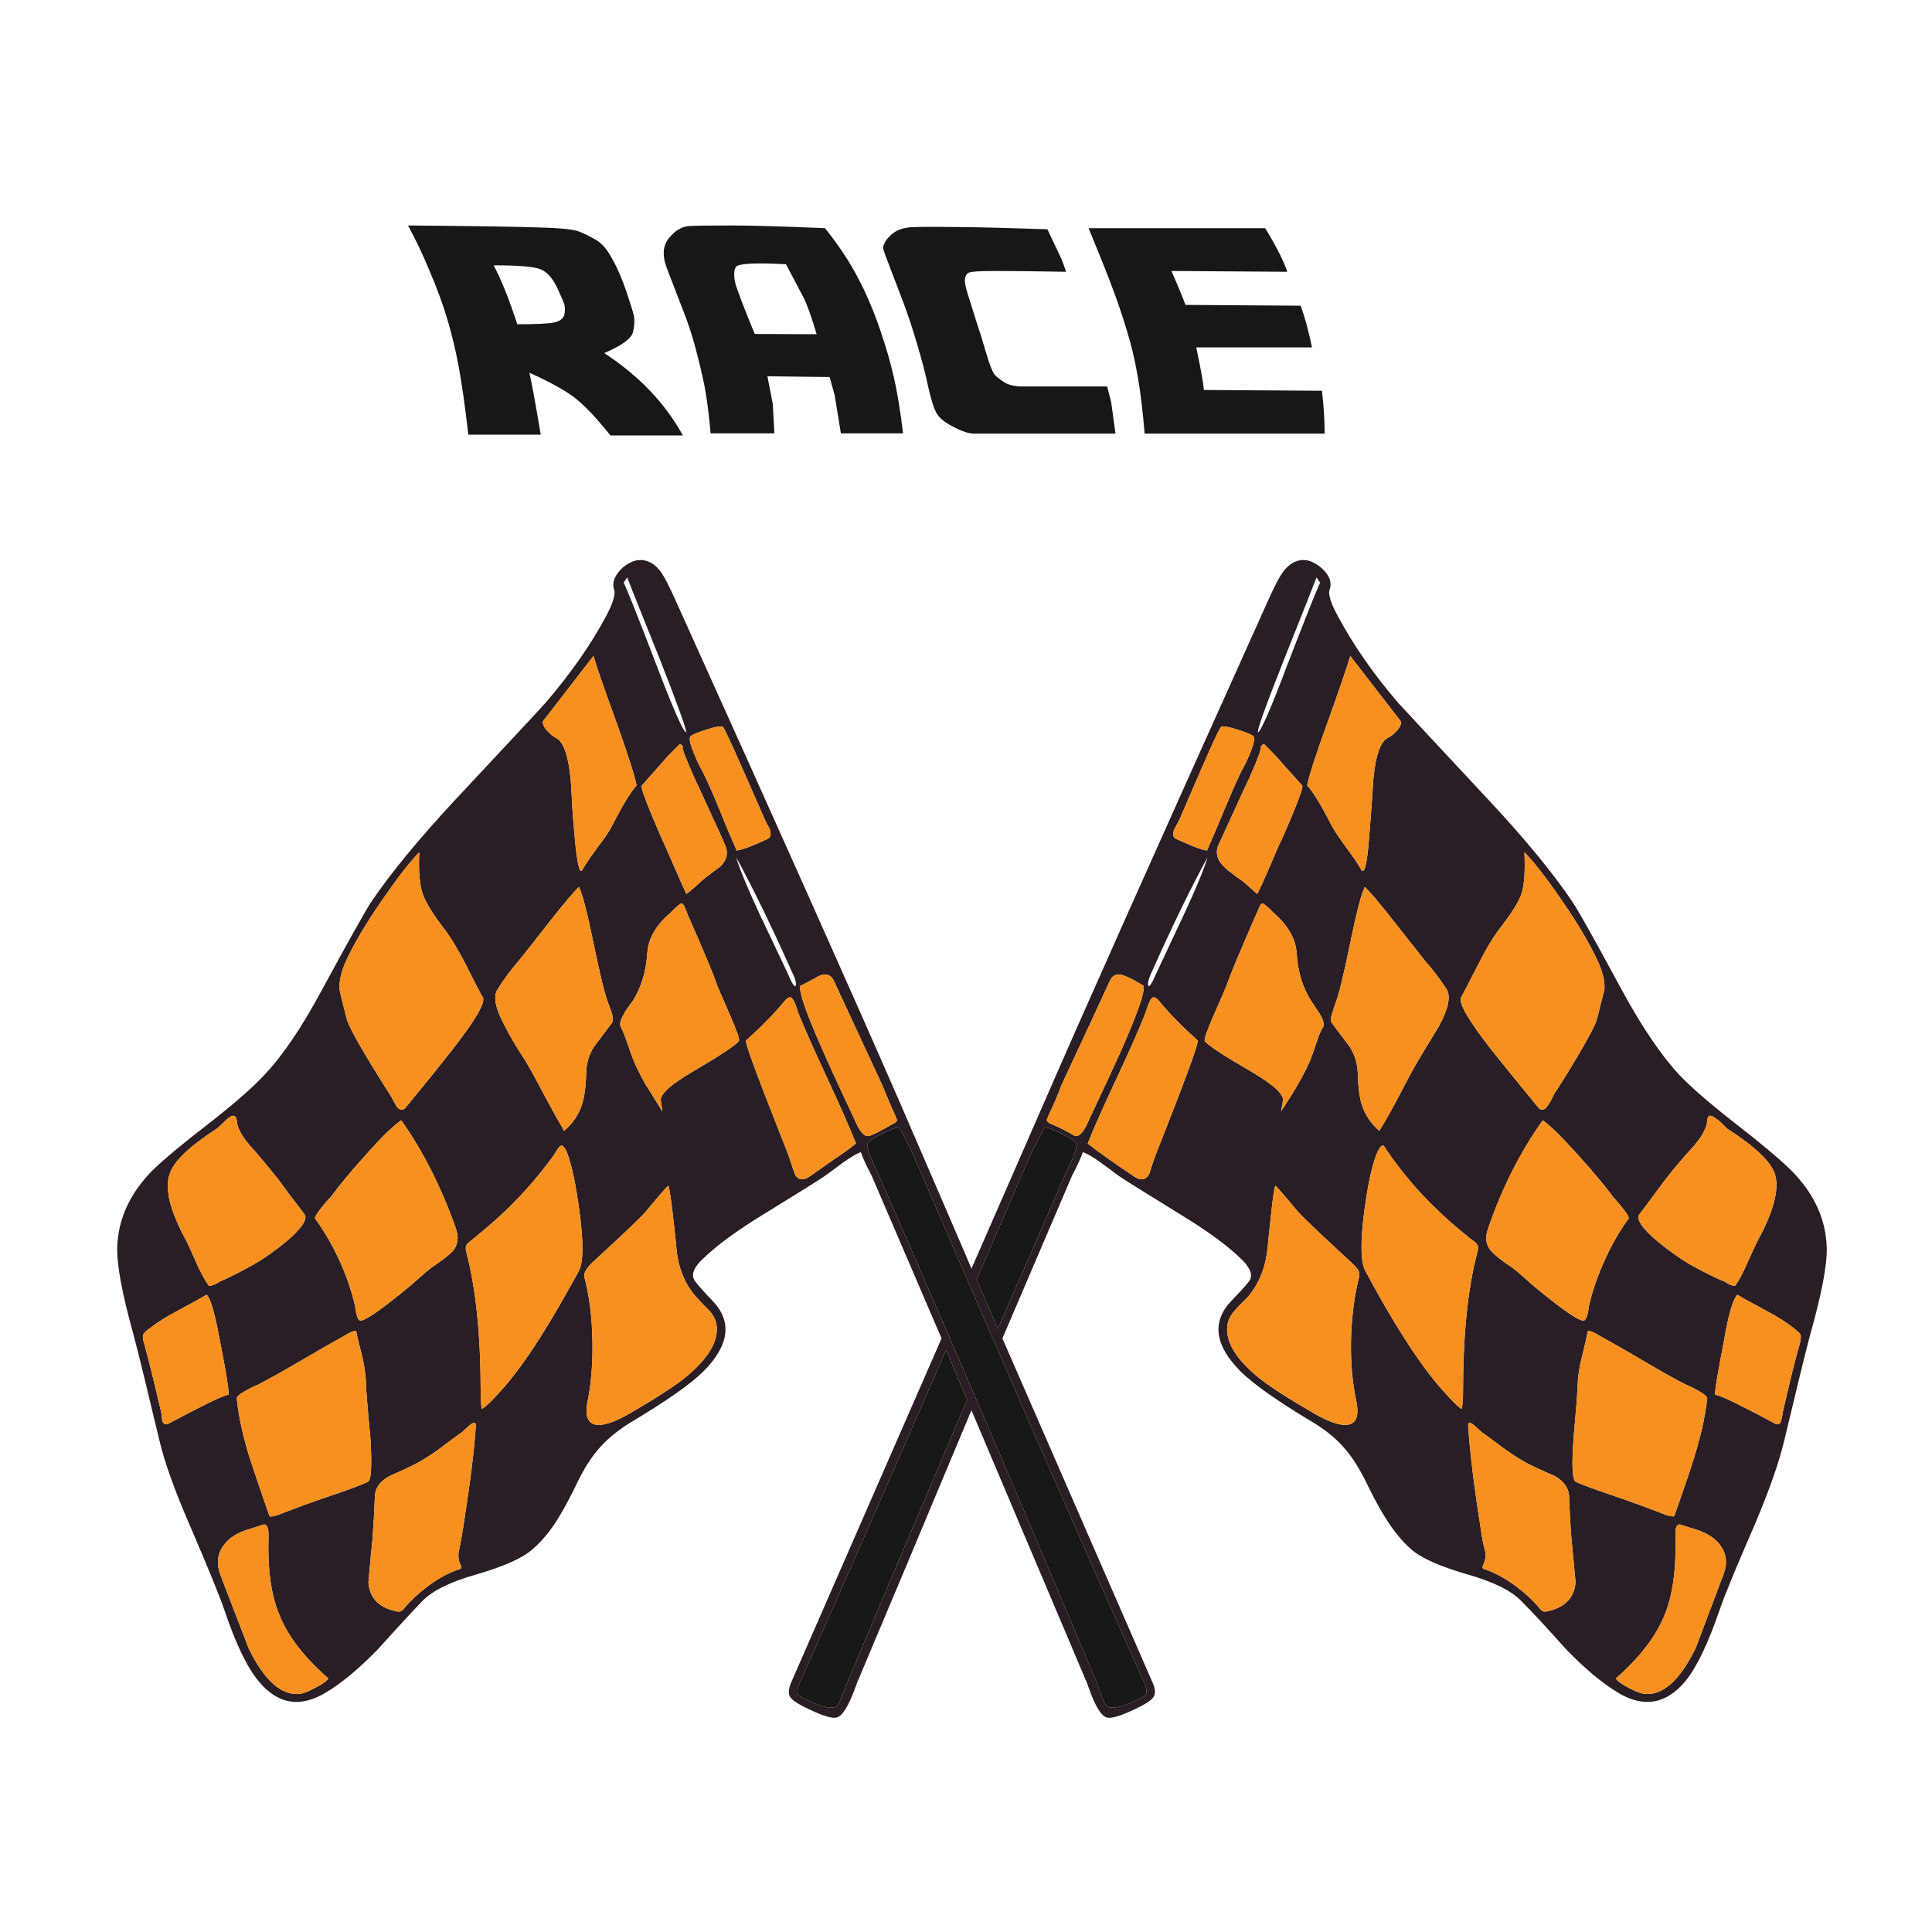 <?xml version="1.0" encoding="utf-8"?>
<!-- Generator: Adobe Illustrator 16.0.0, SVG Export Plug-In . SVG Version: 6.00 Build 0)  -->
<!DOCTYPE svg PUBLIC "-//W3C//DTD SVG 1.1//EN" "http://www.w3.org/Graphics/SVG/1.1/DTD/svg11.dtd">
<svg version="1.1" id="Layer_1" xmlns="http://www.w3.org/2000/svg" xmlns:xlink="http://www.w3.org/1999/xlink" x="0px" y="0px"
	 width="300px" height="300px" viewBox="0 0 300 300" enable-background="new 0 0 300 300" xml:space="preserve">
<g>
	<path fill-rule="evenodd" clip-rule="evenodd" fill="#171715" d="M103.943,36.893c0.977-1.17,2.035-1.77,3.178-1.797
		c0.725-0.056,2.926-0.083,6.604-0.083c2.982,0,7.775,0.139,14.381,0.418c1.142,1.421,2.146,2.801,3.01,4.138
		c0.947,1.394,1.95,3.177,3.01,5.351c1.031,2.173,1.937,4.445,2.717,6.814c0.836,2.48,1.491,4.779,1.965,6.897
		c0.502,2.146,0.976,5.03,1.422,8.654h-9.657l-0.961-5.894l-0.795-2.843l-9.656-0.125l0.836,4.306l0.251,4.557h-9.907
		c-0.251-2.926-0.571-5.407-0.962-7.441c-0.474-2.229-0.947-4.208-1.421-5.936c-0.474-1.839-1.143-3.846-2.006-6.02l-2.383-6.187
		C102.787,39.666,102.913,38.063,103.943,36.893z M114.144,43.832c0.251,1.031,1.269,3.707,3.052,8.026l9.615,0.042
		c-0.78-2.62-1.436-4.473-1.965-5.56l-2.801-5.309c-4.85-0.25-7.441-0.111-7.775,0.418
		C113.963,41.951,113.921,42.745,114.144,43.832z M92.574,37.269c0.947,0.558,1.797,1.575,2.549,3.052
		c0.753,1.31,1.464,2.954,2.133,4.933c0.612,1.811,1.003,3.065,1.17,3.762c0.14,0.697,0.098,1.533-0.125,2.508
		c-0.195,1.003-1.687,2.104-4.473,3.302c5.406,3.539,9.475,7.804,12.206,12.792H94.789c-2.006-2.508-3.762-4.39-5.268-5.644
		c-1.532-1.226-3.971-2.591-7.315-4.096c0.362,1.56,0.948,4.766,1.756,9.615H72.718c-0.502-4.403-0.99-7.873-1.464-10.409
		c-0.445-2.453-1.031-4.919-1.756-7.399c-0.752-2.508-1.672-5.016-2.759-7.524c-1.059-2.592-2.188-4.974-3.386-7.148
		c10.005,0.083,16.623,0.181,19.856,0.292c3.567,0.083,5.782,0.292,6.646,0.627C90.553,36.182,91.459,36.628,92.574,37.269z
		 M83.962,41.825c-0.976-0.418-3.414-0.627-7.315-0.627c1.171,2.174,2.396,5.226,3.679,9.155c2.954,0,4.877-0.098,5.77-0.293
		c0.863-0.195,1.379-0.599,1.546-1.212c0.112-0.557,0.112-1.073,0-1.547c-0.139-0.446-0.543-1.379-1.212-2.8
		C85.731,43.107,84.91,42.216,83.962,41.825z M169.031,35.43h27.423c1.783,2.926,2.927,5.183,3.428,6.772l-17.976-0.125
		c0.892,2.035,1.617,3.791,2.175,5.267l17.891,0.125c0.669,1.867,1.254,4.027,1.757,6.479h-17.976
		c0.752,3.54,1.142,5.741,1.17,6.605l18.352,0.125c0.278,2.397,0.418,4.612,0.418,6.647h-27.966v-0.167
		c-0.307-3.595-0.669-6.549-1.087-8.862c-0.446-2.508-0.976-4.752-1.589-6.73c-0.696-2.341-1.421-4.501-2.174-6.479
		C172.236,43.302,170.954,40.083,169.031,35.43z M165.562,42.202c-4.793-0.083-8.458-0.125-10.994-0.125
		c-2.509,0-3.901,0.098-4.181,0.292c-0.306,0.167-0.487,0.474-0.543,0.92c-0.084,0.39,0.056,1.17,0.418,2.341l1.338,4.264
		c0.529,1.561,0.989,3.038,1.38,4.432c0.333,1.142,0.612,2.006,0.836,2.591c0.223,0.558,0.418,0.962,0.585,1.212
		c0.223,0.279,0.683,0.655,1.379,1.128c0.697,0.502,1.728,0.753,3.094,0.753h13.042l0.627,2.425l0.67,4.891h-21.989
		c-0.808,0-1.895-0.362-3.26-1.087c-1.366-0.697-2.244-1.449-2.634-2.257c-0.418-0.864-0.822-2.188-1.212-3.971
		c-0.363-1.784-0.934-3.985-1.715-6.605c-0.724-2.453-1.435-4.598-2.132-6.438l-2.55-6.688c-0.195-0.474-0.376-0.989-0.543-1.547
		c-0.14-0.585,0.209-1.296,1.045-2.132c0.836-0.864,2.076-1.31,3.721-1.338c1.616-0.056,4.166-0.056,7.649,0
		c2.787,0.028,7.135,0.14,13.043,0.334l2.216,4.682L165.562,42.202z M134.795,177.435c0.362-0.391,1.143-0.878,2.341-1.464
		c1.254-0.641,2.09-0.934,2.508-0.877c1.004,1.867,1.673,3.163,2.007,3.887c14.687,34.028,26.629,61.326,35.825,81.893
		c0.585,1.227,0.71,2.021,0.376,2.383c-0.14,0.195-0.989,0.613-2.55,1.254c-1.839,0.725-2.996,0.85-3.47,0.376
		c-0.251-0.194-0.78-1.449-1.589-3.763c-11.343-26.977-22.712-53.438-34.111-79.383
		C134.878,179.231,134.433,177.797,134.795,177.435z M165.688,181.74l-10.744,24.58l-3.303-7.65l8.528-19.689
		c0.362-0.724,1.031-2.02,2.007-3.887c0.418-0.057,1.254,0.236,2.508,0.877c1.227,0.586,2.006,1.073,2.341,1.464
		C167.387,177.797,166.941,179.231,165.688,181.74z M150.178,217.356c-8.416,19.73-14.603,34.319-18.561,43.767
		c-0.892,2.342-1.421,3.596-1.588,3.763c-0.529,0.474-1.687,0.349-3.47-0.376c-1.561-0.641-2.411-1.059-2.55-1.254
		c-0.335-0.39-0.209-1.184,0.376-2.383c4.961-11.119,12.471-28.203,22.532-51.25L150.178,217.356z"/>
	<path fill-rule="evenodd" clip-rule="evenodd" fill="#291E25" d="M97.381,89.648l-0.543,0.836c0.474,0.892,2.174,5.155,5.1,12.792
		c2.592,6.8,4.125,10.283,4.599,10.451c0.111-0.362-1.255-4.167-4.097-11.413C99.401,94.762,97.716,90.54,97.381,89.648z
		 M94.162,95.584c0.92-1.728,1.338-3.01,1.254-3.846c-0.362-0.92-0.181-1.854,0.544-2.801c0.585-0.78,1.379-1.379,2.383-1.797
		c1.532-0.474,2.897,0,4.097,1.421c0.613,0.78,1.449,2.369,2.508,4.765c15.913,35.227,27.479,61.117,34.696,77.67
		c7.106,16.416,10.841,25.082,11.204,26.002l11.37-26.002c5.462-12.596,17.013-38.486,34.654-77.67
		c1.06-2.396,1.909-3.985,2.55-4.765c1.171-1.421,2.522-1.895,4.055-1.421c1.004,0.418,1.812,1.017,2.425,1.797
		c0.725,0.948,0.892,1.881,0.501,2.801c-0.11,0.781,0.321,2.063,1.297,3.846c2.396,4.515,5.518,9.015,9.363,13.502
		c0.446,0.501,5.128,5.532,14.047,15.091c5.685,6.075,10.061,11.399,13.125,15.968c1.06,1.617,3.623,6.201,7.692,13.753
		c3.093,5.658,6.033,9.992,8.82,13.001c1.867,1.952,4.779,4.474,8.736,7.567c4.125,3.205,7.037,5.657,8.737,7.357
		c3.512,3.566,5.323,7.552,5.435,11.955c0.056,2.73-0.809,7.246-2.592,13.545c-0.642,2.396-1.965,7.803-3.972,16.219
		c-0.808,3.455-2.355,7.873-4.641,13.252c-2.869,6.604-4.667,10.966-5.392,13.084c-1.784,5.238-3.554,8.945-5.31,11.119
		c-3.01,3.651-6.535,4.25-10.575,1.798c-2.425-1.478-5.06-3.679-7.901-6.604c-3.094-3.456-5.435-5.979-7.023-7.566
		c-1.588-1.645-4.417-3.037-8.485-4.181c-4.292-1.255-7.177-2.55-8.653-3.888c-1.365-1.198-2.662-2.772-3.888-4.724
		c-0.836-1.282-1.812-3.065-2.926-5.351c-1.171-2.425-2.384-4.334-3.638-5.728c-1.31-1.505-3.064-2.898-5.267-4.181
		c-5.128-3.093-8.682-5.602-10.66-7.523c-4.152-4.125-4.64-7.831-1.463-11.12c1.755-1.812,2.717-2.912,2.885-3.302
		c0.334-0.893-0.168-1.965-1.505-3.219c-2.146-2.063-5.212-4.307-9.197-6.73c-5.824-3.596-9.058-5.615-9.698-6.062
		c-1.143-0.864-2.049-1.533-2.718-2.007c-1.142-0.836-2.104-1.408-2.884-1.714c-0.307,0.892-0.878,2.132-1.714,3.721l-10.785,25.206
		l23.326,53.467c0.418,0.92,0.474,1.645,0.167,2.174c-0.251,0.418-0.878,0.893-1.881,1.421c-2.843,1.449-4.654,2.049-5.435,1.798
		c-0.863-0.25-1.798-1.812-2.801-4.682c-0.167-0.475-0.279-0.767-0.334-0.879l-17.85-42.137
		c-7.832,18.728-13.726,32.773-17.684,42.137l-0.334,0.879c-1.031,2.87-1.992,4.432-2.885,4.682
		c-0.752,0.251-2.55-0.349-5.393-1.798c-1.003-0.528-1.63-1.003-1.881-1.421c-0.279-0.529-0.223-1.254,0.167-2.174l23.368-53.467
		l-10.827-25.206c-0.836-1.589-1.407-2.829-1.714-3.721c-0.752,0.306-1.714,0.878-2.885,1.714c-1.254,0.947-2.16,1.617-2.717,2.007
		c-0.613,0.446-3.846,2.466-9.698,6.062c-3.958,2.424-7.009,4.668-9.155,6.73c-1.365,1.254-1.854,2.326-1.463,3.219
		c0.14,0.361,1.087,1.463,2.843,3.302c3.177,3.289,2.689,6.995-1.463,11.12c-1.979,1.922-5.546,4.431-10.702,7.523
		c-2.174,1.282-3.93,2.676-5.267,4.181c-1.31,1.449-2.522,3.358-3.638,5.728c-1.086,2.229-2.048,4.014-2.884,5.351
		c-1.198,1.923-2.508,3.497-3.93,4.724c-1.477,1.338-4.348,2.633-8.611,3.888c-4.097,1.144-6.939,2.536-8.528,4.181
		c-1.532,1.588-3.859,4.11-6.98,7.566c-2.843,2.926-5.49,5.127-7.943,6.604c-4.04,2.452-7.552,1.854-10.533-1.798
		c-1.784-2.174-3.554-5.881-5.31-11.119c-0.725-2.118-2.508-6.48-5.351-13.084c-2.341-5.379-3.916-9.797-4.724-13.252
		c-2.007-8.416-3.331-13.823-3.972-16.219c-1.756-6.299-2.605-10.814-2.55-13.545c0.111-4.403,1.909-8.389,5.393-11.955
		c1.728-1.7,4.668-4.152,8.82-7.357c3.93-3.066,6.813-5.588,8.653-7.567c2.843-3.009,5.783-7.343,8.82-13.001
		c4.097-7.552,6.661-12.136,7.692-13.753c3.093-4.569,7.468-9.893,13.126-15.968c8.945-9.559,13.628-14.589,14.046-15.091
		C88.714,104.46,91.85,99.959,94.162,95.584z M123.968,157.327c-0.335-1.115-0.613-1.825-0.836-2.132
		c-0.279-0.529-0.725-0.433-1.338,0.293c-1.478,1.811-3.47,3.846-5.978,6.103c-0.028,0.446,0.947,3.232,2.926,8.36
		c1.059,2.676,2.285,5.811,3.679,9.406c0.223,0.641,0.558,1.631,1.003,2.968c0.502,0.92,1.255,1.045,2.258,0.376
		c0.223-0.139,1.436-0.989,3.637-2.549c1.477-0.977,2.676-1.84,3.596-2.593c-0.92-2.341-2.397-5.699-4.432-10.075
		C126.393,162.998,124.888,159.613,123.968,157.327z M129.485,152.311c-0.446-0.975-1.226-1.227-2.341-0.752
		c-1.31,0.752-2.257,1.254-2.843,1.504c-0.334,0.726,0.767,3.958,3.303,9.699c1.31,2.982,2.996,6.646,5.058,10.994
		c0.781,1.922,1.533,2.801,2.258,2.633c0.529-0.111,1.798-0.752,3.804-1.922c0.419-0.168,0.6-0.377,0.544-0.627
		c0-0.057-0.14-0.391-0.418-1.004c-0.418-0.863-1.031-2.299-1.84-4.306C133.666,161.313,131.158,155.906,129.485,152.311z
		 M119.16,130.28c0.502-0.195,0.627-0.696,0.377-1.505c-0.475-0.864-0.768-1.449-0.879-1.755c-0.055-0.14-1.156-2.647-3.302-7.524
		c-1.84-4.18-2.871-6.382-3.094-6.605c-0.278-0.195-1.101-0.069-2.467,0.376c-1.198,0.362-2.021,0.682-2.466,0.961
		c-0.391,0.195-0.265,1.073,0.376,2.634c0.474,1.171,0.934,2.146,1.38,2.926c0.752,1.421,2.007,4.32,3.763,8.695l1.546,3.595
		c0.641-0.112,1.436-0.362,2.383-0.753C117.335,131.103,118.129,130.754,119.16,130.28z M182.324,128.775
		c-0.278,0.809-0.167,1.31,0.335,1.505c0.529,0.223,1.323,0.572,2.383,1.045c0.947,0.391,1.742,0.641,2.383,0.753l1.547-3.595
		c1.812-4.375,3.065-7.274,3.762-8.695c0.474-0.781,0.948-1.755,1.422-2.926c0.613-1.561,0.737-2.439,0.376-2.634
		c-0.475-0.279-1.297-0.599-2.467-0.961c-1.394-0.446-2.216-0.572-2.466-0.376c-0.251,0.223-1.282,2.425-3.094,6.605
		c-0.919,2.146-2.006,4.654-3.261,7.524C183.133,127.326,182.826,127.912,182.324,128.775z M40.988,236.711l-2.34,0.752
		c-1.813,0.53-3.122,1.366-3.93,2.509c-0.976,1.337-1.143,2.856-0.502,4.557c0.696,1.783,2.16,5.588,4.389,11.411
		c2.369,4.878,4.947,7.246,7.734,7.107c0.725-0.028,1.895-0.516,3.512-1.463c0.836-0.529,1.197-0.864,1.086-1.004
		c-3.762-3.288-6.298-6.604-7.607-9.949c-1.255-3.037-1.798-7.078-1.631-12.123C41.728,237.311,41.49,236.711,40.988,236.711z
		 M36.767,217.189c0.278,2.73,0.948,5.797,2.007,9.196c0.641,1.978,1.658,4.975,3.052,8.987c0.056,0.168,0.459,0.14,1.212-0.083
		c0.111-0.057,1.547-0.6,4.306-1.63c0.725-0.279,2.369-0.851,4.933-1.715c2.035-0.697,3.651-1.311,4.85-1.84
		c0.529-0.25,0.654-2.578,0.376-6.98c-0.446-4.682-0.669-7.427-0.669-8.235c-0.028-1.142-0.209-2.509-0.544-4.097
		c-0.474-1.756-0.794-3.093-0.961-4.014c-0.111-0.277-0.822-0.014-2.132,0.795c-1.087,0.586-3.274,1.84-6.563,3.762
		c-2.759,1.617-4.975,2.857-6.646,3.721c-0.474,0.168-1.073,0.46-1.798,0.878C37.185,216.465,36.711,216.883,36.767,217.189z
		 M34.802,211.587c-0.418-2.229-0.766-4.04-1.045-5.435c-0.502-2.396-0.961-3.971-1.38-4.723c-0.167-0.335-0.32-0.432-0.46-0.293
		c-0.641,0.391-2.076,1.185-4.306,2.383c-1.783,0.947-3.19,1.824-4.222,2.633c-0.641,0.475-1.017,0.809-1.129,1.004
		c-0.139,0.278-0.097,0.767,0.126,1.463c0.613,2.202,1.49,5.74,2.633,10.618c0.057,0.251,0.111,0.696,0.168,1.337
		c0.195,0.559,0.516,0.726,0.961,0.503c1.923-1.031,3.498-1.854,4.724-2.467c2.313-1.198,3.847-1.882,4.599-2.048
		C35.582,216.311,35.359,214.652,34.802,211.587z M33.715,175.219c-4.264,2.759-6.716,5.1-7.357,7.023
		c-0.836,2.313,0.028,5.797,2.592,10.45c0.335,0.696,0.864,1.867,1.589,3.512c0.696,1.532,1.31,2.661,1.839,3.386
		c0.056,0.111,0.321,0.084,0.795-0.084c0.474-0.195,0.752-0.348,0.836-0.459c1.421-0.586,3.246-1.506,5.477-2.76
		c1.56-0.891,3.218-2.063,4.974-3.512c2.453-2.09,3.387-3.512,2.801-4.264c-1.728-2.229-2.995-3.915-3.804-5.058
		c-1.533-1.951-2.87-3.567-4.014-4.85c-1.755-1.896-2.646-3.441-2.675-4.64c-0.111-0.836-0.571-0.934-1.38-0.293
		C35.22,173.811,34.663,174.327,33.715,175.219z M122.254,151.015c0.696,1.672,1.128,2.355,1.296,2.048
		c0.139-0.39-0.07-1.142-0.627-2.257c-3.205-7.162-6.075-13.056-8.611-17.683c0.557,1.868,1.783,4.835,3.679,8.904
		C119.021,144.201,120.442,147.197,122.254,151.015z M134.795,177.435c-0.362,0.362,0.083,1.797,1.337,4.306
		c11.399,25.945,22.769,52.406,34.111,79.383c0.809,2.313,1.338,3.568,1.589,3.763c0.474,0.474,1.631,0.349,3.47-0.376
		c1.561-0.641,2.41-1.059,2.55-1.254c0.334-0.362,0.209-1.156-0.376-2.383c-9.196-20.566-21.139-47.864-35.825-81.893
		c-0.334-0.724-1.003-2.02-2.007-3.887c-0.418-0.057-1.254,0.236-2.508,0.877C135.938,176.557,135.157,177.044,134.795,177.435z
		 M180.025,155.488c-0.586-0.726-1.031-0.822-1.338-0.293c-0.194,0.307-0.473,1.017-0.836,2.132
		c-0.892,2.286-2.383,5.671-4.473,10.157c-2.063,4.376-3.554,7.734-4.473,10.075c1.532,1.226,3.943,2.94,7.231,5.142
		c1.003,0.669,1.77,0.544,2.3-0.376c0.418-1.337,0.752-2.327,1.002-2.968c4.376-11.064,6.564-16.986,6.564-17.767
		C183.495,159.334,181.502,157.299,180.025,155.488z M178.896,150.806c-0.529,1.115-0.725,1.867-0.585,2.257
		c0.14,0.308,0.571-0.376,1.296-2.048c1.784-3.818,3.19-6.813,4.222-8.988c1.896-4.068,3.121-7.036,3.679-8.904
		C184.973,137.75,182.102,143.644,178.896,150.806z M174.717,151.559c-1.144-0.475-1.937-0.223-2.384,0.752
		c-1.644,3.596-4.151,9.002-7.524,16.22c-0.557,1.533-1.17,2.968-1.838,4.306c-0.112,0.279-0.252,0.613-0.419,1.004
		c-0.028,0.25,0.153,0.459,0.543,0.627c1.339,0.557,2.606,1.197,3.804,1.922c0.726,0.168,1.478-0.711,2.258-2.633
		c2.063-4.348,3.763-8.012,5.101-10.994c2.509-5.741,3.608-8.974,3.302-9.699C176.277,152.282,175.33,151.781,174.717,151.559z
		 M165.688,181.74c1.254-2.509,1.699-3.943,1.337-4.306c-0.335-0.391-1.114-0.878-2.341-1.464c-1.254-0.641-2.09-0.934-2.508-0.877
		c-0.976,1.867-1.645,3.163-2.007,3.887l-8.528,19.689l3.303,7.65L165.688,181.74z M64.231,227.473
		c-0.78,0.39-2.049,0.975-3.805,1.756c-1.449,0.808-2.188,1.853-2.215,3.135c-0.084,2.285-0.209,4.515-0.377,6.689
		c-0.167,1.56-0.376,3.775-0.627,6.646c0.168,2.257,1.408,3.706,3.721,4.348c0.613,0.167,0.962,0.237,1.045,0.209
		c0.279,0,0.558-0.195,0.836-0.585c1.031-1.198,2.229-2.313,3.596-3.345c1.672-1.254,3.33-2.146,4.975-2.675
		c0.307-0.084,0.334-0.334,0.083-0.752c-0.307-0.725-0.362-1.478-0.167-2.258c0.223-1.031,0.432-2.188,0.627-3.47
		c1.087-6.884,1.742-12.151,1.965-15.802c0-0.529-0.293-0.571-0.878-0.125c-0.056,0.027-0.474,0.403-1.254,1.129
		c-0.836,0.585-2.049,1.477-3.637,2.676C66.697,226.08,65.402,226.887,64.231,227.473z M103.777,184.123
		c-0.195,0.083-1.408,1.477-3.638,4.18c-1.114,1.199-3.804,3.749-8.067,7.65c-1.004,0.947-1.449,1.714-1.338,2.299
		c0.752,2.871,1.17,6.075,1.254,9.615c0.084,3.483-0.153,6.674-0.711,9.572c-0.585,2.73,0.111,3.999,2.091,3.805
		c1.254-0.14,3.01-0.893,5.267-2.258c3.707-2.174,6.354-3.916,7.943-5.225c3.315-2.76,4.891-5.324,4.724-7.692
		c-0.057-0.836-0.391-1.63-1.004-2.384c-0.892-0.891-1.574-1.602-2.048-2.131c-1.979-2.146-3.066-4.918-3.261-8.319
		C104.404,187.605,104,184.568,103.777,184.123z M87.014,177.936c-0.195,0.14-0.529,0.613-1.003,1.422
		c-2.258,3.121-4.737,5.979-7.44,8.569c-1.59,1.505-3.233,2.94-4.934,4.306c-0.696,0.557-1.059,0.864-1.087,0.92
		c-0.251,0.307-0.292,0.752-0.125,1.338c1.477,5.629,2.216,12.848,2.216,21.654c0,1.17,0.055,2.048,0.167,2.633
		c0.585-0.251,1.839-1.491,3.763-3.721c1.95-2.313,3.957-5.155,6.019-8.527c1.366-2.174,3.136-5.239,5.31-9.197
		c0.696-1.337,0.725-4.402,0.084-9.196c-0.586-4.376-1.255-7.483-2.007-9.322C87.613,178.033,87.293,177.74,87.014,177.936z
		 M56.623,179.524c-2.202,2.452-3.957,4.571-5.268,6.354c-0.474,0.473-0.961,1.031-1.463,1.672
		c-0.752,0.947-1.072,1.504-0.961,1.672c1.393,1.895,2.661,4.083,3.804,6.563c1.114,2.479,1.923,4.862,2.425,7.147
		c0.167,1.478,0.474,2.188,0.919,2.133c0.893-0.141,3.429-1.938,7.608-5.393c1.867-1.645,2.912-2.551,3.136-2.718
		c1.756-1.17,2.912-2.063,3.47-2.675c0.836-0.947,0.989-2.16,0.46-3.637c-2.258-6.354-5.072-11.914-8.444-16.68
		C61.082,174.773,59.187,176.626,56.623,179.524z M65.109,132.329c-1.449,1.477-3.316,3.874-5.602,7.189
		c-2.62,3.762-4.57,7.051-5.853,9.866c-0.725,1.672-1.031,3.106-0.92,4.305c0,0.141,0.362,1.631,1.087,4.475
		c0.362,1.393,2.578,5.28,6.646,11.662c0.223,0.362,0.6,1.031,1.129,2.006c0.529,0.67,1.045,0.655,1.547-0.041
		c2.759-3.344,5.086-6.229,6.98-8.654c3.679-4.682,5.296-7.439,4.85-8.275c-0.251-0.363-1.171-2.133-2.759-5.31
		c-1.143-2.201-2.188-3.929-3.136-5.183c-1.867-2.425-3.01-4.278-3.428-5.561C65.15,137.415,64.97,135.255,65.109,132.329z
		 M105.658,140.354c-0.362,0.223-0.878,0.684-1.547,1.38c-2.258,1.923-3.456,3.999-3.595,6.229c-0.195,2.926-0.962,5.435-2.3,7.525
		c-0.725,0.947-1.17,1.602-1.338,1.964c-0.557,0.921-0.71,1.603-0.46,2.049c0.335,0.612,0.879,2.048,1.631,4.306
		c0.446,1.254,1.156,2.745,2.132,4.473c0.418,0.669,1.31,2.104,2.676,4.307l-0.251-1.673c-0.14-1.003,1.561-2.536,5.1-4.599
		c4.125-2.424,6.466-3.971,7.023-4.641c0.167-0.223-0.293-1.574-1.38-4.055c-1.31-3.037-1.979-4.584-2.007-4.64
		c-0.557-1.7-2.048-5.281-4.473-10.744c-0.195-0.501-0.362-0.919-0.501-1.254C106.117,140.369,105.881,140.16,105.658,140.354z
		 M89.898,137.722c-0.781,0.724-2.299,2.522-4.557,5.393c-2.787,3.567-4.348,5.545-4.682,5.936
		c-1.282,1.477-2.411,2.996-3.387,4.558c-0.725,1.086-0.362,2.967,1.087,5.643c0.725,1.477,1.784,3.273,3.177,5.393
		c0.669,1.087,1.673,2.912,3.011,5.477c1.31,2.424,2.326,4.25,3.052,5.476c1.337-1.142,2.257-2.494,2.758-4.054
		c0.391-1.172,0.613-2.788,0.67-4.851c0-1.505,0.418-2.912,1.254-4.222c1.143-1.505,2.048-2.703,2.717-3.596
		c0.223-0.306,0.237-0.779,0.042-1.421c-0.028-0.139-0.209-0.655-0.544-1.546c-0.529-1.282-1.31-4.445-2.34-9.49
		C91.18,141.651,90.428,138.753,89.898,137.722z M84.297,112.013c-0.056,0.446,0.181,0.947,0.71,1.505
		c0.418,0.474,0.878,0.836,1.38,1.086c1.366,0.753,2.16,3.707,2.383,8.863c0.056,1.783,0.265,4.5,0.627,8.152
		c0.334,2.981,0.683,4.124,1.045,3.427c0.391-0.724,1.185-1.895,2.383-3.511c1.143-1.477,1.937-2.689,2.383-3.637
		c1.505-2.926,2.718-4.905,3.637-5.937c-0.223-1.282-1.212-4.403-2.968-9.363c-2.09-5.741-3.33-9.322-3.72-10.744L84.297,112.013z
		 M105.908,115.733c-0.166-0.167-0.32-0.195-0.459-0.084c-1.06,1.059-1.631,1.63-1.715,1.714c-0.25,0.307-1.615,1.853-4.096,4.641
		c-0.112,0.25,0.39,1.728,1.505,4.431c0.976,2.341,1.658,3.916,2.048,4.724c2.229,5.1,3.358,7.65,3.387,7.65
		c0.529-0.362,1.295-1.017,2.299-1.964c0.585-0.502,1.574-1.268,2.968-2.299c1.004-0.976,1.269-2.049,0.794-3.22
		c-0.25-0.641-1.435-3.246-3.553-7.816c-1.784-3.79-2.814-6.229-3.094-7.316C106.048,116.026,106.021,115.872,105.908,115.733z
		 M150.178,217.356l-3.26-7.733c-10.062,23.047-17.571,40.131-22.532,51.25c-0.585,1.199-0.711,1.993-0.376,2.383
		c0.139,0.195,0.989,0.613,2.55,1.254c1.783,0.725,2.94,0.85,3.47,0.376c0.167-0.167,0.696-1.421,1.588-3.763
		C135.575,251.676,141.762,237.087,150.178,217.356z M199.882,103.276c2.954-7.637,4.653-11.9,5.101-12.792l-0.544-0.836
		c-0.335,0.892-2.007,5.114-5.017,12.666c-2.87,7.246-4.235,11.05-4.097,11.413C195.799,113.559,197.318,110.076,199.882,103.276z
		 M279.475,208.619c0.168-0.696,0.195-1.185,0.083-1.463c-0.139-0.195-0.515-0.529-1.128-1.004
		c-1.031-0.809-2.425-1.686-4.181-2.633c-2.257-1.198-3.692-1.992-4.306-2.383c-0.139-0.139-0.292-0.042-0.46,0.293
		c-0.445,0.752-0.919,2.326-1.421,4.723c-0.056,0.391-0.391,2.203-1.003,5.435c-0.585,3.065-0.822,4.724-0.711,4.976
		c0.78,0.166,2.313,0.85,4.599,2.048c1.254,0.613,2.828,1.436,4.724,2.467c0.445,0.223,0.752,0.056,0.919-0.503
		c0.14-0.641,0.224-1.086,0.251-1.337C277.956,214.359,278.834,210.821,279.475,208.619z M250.966,260.58
		c-0.112,0.14,0.236,0.475,1.045,1.004c1.615,0.947,2.8,1.435,3.553,1.463c2.759,0.139,5.337-2.229,7.733-7.107
		c2.201-5.823,3.637-9.628,4.306-11.411c0.669-1.7,0.516-3.22-0.46-4.557c-0.836-1.143-2.146-1.979-3.93-2.509
		c-1.56-0.501-2.354-0.752-2.382-0.752c-0.503,0-0.726,0.6-0.669,1.797c0.139,5.045-0.404,9.086-1.631,12.123
		C257.221,253.976,254.7,257.292,250.966,260.58z M228.81,221.244c-0.558-0.446-0.836-0.404-0.836,0.125
		c0.251,3.985,0.892,9.252,1.923,15.802c0.223,1.616,0.446,2.772,0.669,3.47c0.195,0.78,0.126,1.533-0.209,2.258
		c-0.224,0.418-0.182,0.668,0.126,0.752c1.615,0.529,3.26,1.421,4.932,2.675c1.422,1.06,2.62,2.175,3.595,3.345
		c0.308,0.39,0.572,0.585,0.795,0.585c0.111,0.028,0.475-0.042,1.087-0.209c2.313-0.669,3.567-2.118,3.762-4.348
		c-0.278-2.87-0.487-5.086-0.627-6.646c-0.139-1.478-0.265-3.707-0.375-6.689c-0.057-1.282-0.781-2.327-2.175-3.135
		c-1.783-0.781-3.065-1.366-3.846-1.756c-1.171-0.586-2.48-1.393-3.93-2.424c-1.589-1.199-2.8-2.091-3.636-2.676
		C229.283,221.647,228.865,221.271,228.81,221.244z M246.533,206.779c-0.166,0.921-0.473,2.258-0.919,4.014
		c-0.391,1.588-0.6,2.955-0.627,4.097c0,0.809-0.209,3.554-0.627,8.235c-0.335,4.402-0.223,6.73,0.335,6.98
		c1.226,0.529,2.869,1.143,4.932,1.84c2.536,0.864,4.167,1.436,4.892,1.715c2.759,1.03,4.194,1.573,4.306,1.63
		c0.056,0,0.265,0.042,0.627,0.125c0.362,0.084,0.544,0.069,0.544-0.042c1.421-4.013,2.438-7.01,3.051-8.987
		c1.06-3.399,1.742-6.466,2.049-9.196c0.027-0.307-0.446-0.725-1.422-1.255c-0.724-0.418-1.323-0.71-1.797-0.878
		c-1.7-0.863-3.916-2.104-6.647-3.721c-3.288-1.922-5.476-3.176-6.563-3.762C247.355,206.766,246.646,206.502,246.533,206.779z
		 M250.505,185.879c-1.282-1.729-3.051-3.846-5.309-6.354c-2.592-2.898-4.473-4.751-5.644-5.56
		c-3.483,4.904-6.298,10.465-8.443,16.68c-0.558,1.477-0.404,2.689,0.459,3.637c0.529,0.612,1.673,1.505,3.428,2.675
		c0.335,0.251,1.38,1.157,3.136,2.718c4.208,3.483,6.758,5.28,7.649,5.393c0.446,0.055,0.752-0.655,0.92-2.133
		c0.502-2.285,1.311-4.668,2.425-7.147c1.114-2.48,2.368-4.669,3.763-6.563C253.056,188.972,252.261,187.857,250.505,185.879z
		 M213.928,178.813c-0.808,1.784-1.505,4.892-2.091,9.322c-0.613,4.794-0.557,7.859,0.168,9.196
		c4.235,7.915,7.998,13.823,11.286,17.725c1.923,2.229,3.149,3.47,3.68,3.721c0.139-0.585,0.209-1.463,0.209-2.633
		c0-8.891,0.738-16.109,2.215-21.654c0.195-0.586,0.167-1.031-0.083-1.338c-0.056-0.111-0.433-0.418-1.129-0.92
		c-2.007-1.616-3.651-3.052-4.933-4.306c-2.759-2.62-5.226-5.476-7.399-8.569c-0.641-0.92-0.962-1.395-0.962-1.422
		C214.639,177.74,214.317,178.033,213.928,178.813z M198.042,184.123c-0.166,0.334-0.39,1.797-0.669,4.389
		c-0.223,2.006-0.39,3.582-0.501,4.724c-0.251,3.401-1.338,6.173-3.261,8.319c-1.004,0.976-1.686,1.686-2.049,2.131
		c-0.613,0.754-0.947,1.548-1.002,2.384c-0.195,2.368,1.365,4.933,4.682,7.692c1.672,1.365,4.333,3.106,7.983,5.225
		c2.202,1.365,3.958,2.118,5.268,2.258c1.979,0.194,2.675-1.074,2.09-3.805c-0.613-2.871-0.878-6.062-0.794-9.572
		c0.111-3.54,0.529-6.744,1.255-9.615c0.11-0.418,0.014-0.836-0.294-1.254c-0.167-0.223-0.501-0.57-1.003-1.045
		c-4.347-4.014-7.036-6.563-8.067-7.65C199.395,185.572,198.182,184.178,198.042,184.123z M211.921,137.722
		c-0.529,1.031-1.281,3.93-2.257,8.694c-1.031,5.045-1.813,8.208-2.341,9.49c-0.084,0.25-0.251,0.766-0.503,1.546
		c-0.194,0.642-0.194,1.115,0,1.421c0.67,0.893,1.575,2.091,2.718,3.596c0.836,1.31,1.268,2.717,1.297,4.222
		c0.056,2.091,0.265,3.707,0.627,4.851c0.501,1.56,1.406,2.912,2.717,4.054c0.808-1.282,1.839-3.107,3.093-5.476
		c1.394-2.703,2.383-4.529,2.969-5.477c0.418-0.725,1.505-2.521,3.26-5.393c1.422-2.676,1.798-4.557,1.13-5.643
		c-1.06-1.617-2.216-3.136-3.471-4.558c-0.445-0.558-2.007-2.536-4.681-5.936C214.221,140.244,212.702,138.446,211.921,137.722z
		 M196.203,140.354c-0.223-0.195-0.46,0.014-0.711,0.627c-0.278,0.697-0.459,1.115-0.543,1.254
		c-2.396,5.463-3.888,9.043-4.473,10.744c0,0.056-0.669,1.603-2.007,4.64c-1.087,2.48-1.547,3.832-1.38,4.055
		c0.53,0.67,2.885,2.217,7.065,4.641c3.539,2.063,5.226,3.596,5.058,4.599l-0.292,1.673c1.31-2.008,2.201-3.443,2.675-4.307
		c1.003-1.728,1.729-3.219,2.174-4.473c0.334-1.004,0.586-1.742,0.752-2.216c0.279-0.864,0.586-1.56,0.92-2.09
		c0.224-0.446,0.056-1.128-0.502-2.049c-0.668-1.031-1.101-1.687-1.296-1.964c-1.364-2.09-2.132-4.599-2.299-7.525
		c-0.167-2.23-1.365-4.306-3.595-6.229C197.081,141.038,196.565,140.578,196.203,140.354z M196.412,115.649
		c-0.194-0.111-0.348-0.083-0.46,0.084c-0.167,0.139-0.223,0.292-0.167,0.459c-0.251,1.143-1.268,3.581-3.052,7.316
		c-2.229,4.876-3.428,7.483-3.595,7.816c-0.418,1.143-0.126,2.216,0.878,3.22c0.558,0.557,1.546,1.323,2.968,2.299
		c0.502,0.418,1.24,1.073,2.216,1.964c0.139-0.055,1.282-2.605,3.428-7.65c0.418-0.808,1.115-2.383,2.09-4.724
		c1.115-2.703,1.616-4.18,1.505-4.431c-2.508-2.788-3.888-4.334-4.138-4.641L196.412,115.649z M216.854,113.518
		c0.53-0.558,0.753-1.059,0.67-1.505l-7.859-10.158c-0.391,1.421-1.617,5.002-3.68,10.744c-1.783,4.96-2.786,8.082-3.009,9.363
		c0.947,1.031,2.159,3.01,3.636,5.937c0.503,0.947,1.297,2.16,2.384,3.637c1.198,1.616,1.992,2.787,2.383,3.511
		c0.418,0.697,0.78-0.446,1.086-3.427c0.308-3.651,0.517-6.369,0.628-8.152c0.223-5.156,1.003-8.11,2.341-8.863
		C215.962,114.354,216.436,113.991,216.854,113.518z M236.25,138.808c-0.445,1.282-1.615,3.135-3.512,5.561
		c-0.946,1.254-1.978,2.981-3.093,5.183c-1.589,3.093-2.508,4.864-2.759,5.31c-0.474,0.836,1.129,3.594,4.807,8.275
		c1.924,2.426,4.265,5.311,7.023,8.654c0.501,0.696,1.004,0.711,1.505,0.041c0.307-0.361,0.684-1.031,1.129-2.006
		c1.114-1.672,2.327-3.623,3.637-5.853c1.783-2.981,2.786-4.919,3.01-5.81c0.725-2.844,1.101-4.334,1.129-4.475
		c0.111-1.198-0.209-2.633-0.962-4.305c-1.281-2.815-3.232-6.104-5.853-9.866c-2.257-3.288-4.124-5.685-5.602-7.189
		C236.85,135.255,236.696,137.415,236.25,138.808z M265.095,173.965c-0.056,1.254-0.947,2.801-2.676,4.64
		c-1.17,1.282-2.522,2.898-4.055,4.85c-1.645,2.257-2.898,3.942-3.763,5.058c-0.613,0.752,0.32,2.174,2.801,4.264
		c1.784,1.449,3.429,2.621,4.934,3.512c2.229,1.254,4.082,2.174,5.56,2.76c0.056,0.084,0.32,0.236,0.794,0.459
		c0.475,0.168,0.738,0.195,0.794,0.084c0.53-0.725,1.13-1.854,1.798-3.386c0.725-1.645,1.269-2.815,1.631-3.512
		c2.536-4.653,3.428-8.138,2.675-10.45c-0.669-1.924-3.149-4.265-7.44-7.023c-0.669-0.725-1.24-1.24-1.714-1.547
		C265.624,173.031,265.179,173.129,265.095,173.965z"/>
	<path fill-rule="evenodd" clip-rule="evenodd" fill="#F7901E" d="M33.715,175.219c0.948-0.892,1.505-1.408,1.672-1.547
		c0.809-0.641,1.269-0.543,1.38,0.293c0.028,1.198,0.92,2.744,2.675,4.64c1.144,1.282,2.48,2.898,4.014,4.85
		c0.809,1.143,2.076,2.828,3.804,5.058c0.586,0.752-0.348,2.174-2.801,4.264c-1.756,1.449-3.414,2.621-4.974,3.512
		c-2.23,1.254-4.056,2.174-5.477,2.76c-0.084,0.111-0.362,0.264-0.836,0.459c-0.474,0.168-0.739,0.195-0.795,0.084
		c-0.529-0.725-1.143-1.854-1.839-3.386c-0.725-1.645-1.254-2.815-1.589-3.512c-2.563-4.653-3.428-8.138-2.592-10.45
		C26.999,180.318,29.451,177.978,33.715,175.219z M34.802,211.587c0.558,3.065,0.78,4.724,0.669,4.976
		c-0.752,0.166-2.285,0.85-4.599,2.048c-1.226,0.613-2.801,1.436-4.724,2.467c-0.445,0.223-0.766,0.056-0.961-0.503
		c-0.057-0.641-0.111-1.086-0.168-1.337c-1.143-4.878-2.02-8.416-2.633-10.618c-0.223-0.696-0.265-1.185-0.126-1.463
		c0.112-0.195,0.488-0.529,1.129-1.004c1.031-0.809,2.438-1.686,4.222-2.633c2.229-1.198,3.665-1.992,4.306-2.383
		c0.14-0.139,0.293-0.042,0.46,0.293c0.419,0.752,0.878,2.326,1.38,4.723C34.036,207.547,34.384,209.358,34.802,211.587z
		 M36.767,217.189c-0.056-0.307,0.418-0.725,1.421-1.255c0.725-0.418,1.324-0.71,1.798-0.878c1.672-0.863,3.888-2.104,6.646-3.721
		c3.289-1.922,5.477-3.176,6.563-3.762c1.31-0.809,2.021-1.072,2.132-0.795c0.167,0.921,0.487,2.258,0.961,4.014
		c0.335,1.588,0.516,2.955,0.544,4.097c0,0.809,0.223,3.554,0.669,8.235c0.278,4.402,0.153,6.73-0.376,6.98
		c-1.198,0.529-2.814,1.143-4.85,1.84c-2.563,0.864-4.208,1.436-4.933,1.715c-2.759,1.03-4.194,1.573-4.306,1.63
		c-0.753,0.223-1.156,0.251-1.212,0.083c-1.394-4.013-2.411-7.01-3.052-8.987C37.715,222.986,37.045,219.92,36.767,217.189z
		 M40.988,236.711c0.502,0,0.739,0.6,0.711,1.797c-0.167,5.045,0.376,9.086,1.631,12.123c1.31,3.345,3.846,6.661,7.607,9.949
		c0.111,0.14-0.25,0.475-1.086,1.004c-1.617,0.947-2.787,1.435-3.512,1.463c-2.787,0.139-5.365-2.229-7.734-7.107
		c-2.229-5.823-3.692-9.628-4.389-11.411c-0.641-1.7-0.474-3.22,0.502-4.557c0.808-1.143,2.117-1.979,3.93-2.509L40.988,236.711z
		 M182.324,128.775c0.502-0.864,0.809-1.449,0.92-1.755c1.255-2.871,2.342-5.379,3.261-7.524c1.812-4.18,2.843-6.382,3.094-6.605
		c0.25-0.195,1.072-0.069,2.466,0.376c1.17,0.362,1.992,0.682,2.467,0.961c0.361,0.195,0.237,1.073-0.376,2.634
		c-0.474,1.171-0.948,2.146-1.422,2.926c-0.696,1.421-1.95,4.32-3.762,8.695l-1.547,3.595c-0.641-0.112-1.436-0.362-2.383-0.753
		c-1.06-0.473-1.854-0.822-2.383-1.045C182.157,130.085,182.046,129.584,182.324,128.775z M119.16,130.28
		c-1.031,0.474-1.825,0.822-2.383,1.045c-0.947,0.391-1.742,0.641-2.383,0.753l-1.546-3.595c-1.756-4.375-3.011-7.274-3.763-8.695
		c-0.446-0.781-0.906-1.755-1.38-2.926c-0.641-1.561-0.767-2.439-0.376-2.634c0.445-0.279,1.268-0.599,2.466-0.961
		c1.366-0.446,2.188-0.572,2.467-0.376c0.223,0.223,1.254,2.425,3.094,6.605c2.146,4.877,3.247,7.385,3.302,7.524
		c0.111,0.306,0.404,0.892,0.879,1.755C119.787,129.584,119.662,130.085,119.16,130.28z M129.485,152.311
		c1.673,3.596,4.181,9.002,7.524,16.22c0.809,2.007,1.422,3.442,1.84,4.306c0.278,0.613,0.418,0.947,0.418,1.004
		c0.056,0.25-0.125,0.459-0.544,0.627c-2.006,1.17-3.274,1.811-3.804,1.922c-0.725,0.168-1.477-0.711-2.258-2.633
		c-2.062-4.348-3.748-8.012-5.058-10.994c-2.536-5.741-3.637-8.974-3.303-9.699c0.586-0.25,1.533-0.752,2.843-1.504
		C128.26,151.084,129.039,151.336,129.485,152.311z M123.968,157.327c0.92,2.286,2.425,5.671,4.515,10.157
		c2.034,4.376,3.512,7.734,4.432,10.075c-0.92,0.753-2.119,1.616-3.596,2.593c-2.201,1.56-3.414,2.41-3.637,2.549
		c-1.003,0.669-1.756,0.544-2.258-0.376c-0.445-1.337-0.78-2.327-1.003-2.968c-1.394-3.596-2.62-6.73-3.679-9.406
		c-1.979-5.128-2.954-7.914-2.926-8.36c2.508-2.257,4.5-4.292,5.978-6.103c0.613-0.726,1.059-0.822,1.338-0.293
		C123.354,155.502,123.633,156.212,123.968,157.327z M180.025,155.488c1.477,1.811,3.47,3.846,5.979,6.103
		c0,0.78-2.188,6.702-6.564,17.767c-0.25,0.641-0.584,1.631-1.002,2.968c-0.53,0.92-1.297,1.045-2.3,0.376
		c-3.288-2.201-5.699-3.916-7.231-5.142c0.919-2.341,2.41-5.699,4.473-10.075c2.09-4.486,3.581-7.871,4.473-10.157
		c0.363-1.115,0.642-1.825,0.836-2.132C178.994,154.666,179.439,154.763,180.025,155.488z M174.717,151.559
		c0.613,0.223,1.561,0.724,2.842,1.504c0.307,0.726-0.793,3.958-3.302,9.699c-1.338,2.982-3.038,6.646-5.101,10.994
		c-0.78,1.922-1.532,2.801-2.258,2.633c-1.197-0.725-2.465-1.365-3.804-1.922c-0.39-0.168-0.571-0.377-0.543-0.627
		c0.167-0.391,0.307-0.725,0.419-1.004c0.668-1.338,1.281-2.772,1.838-4.306c3.373-7.218,5.881-12.624,7.524-16.22
		C172.78,151.336,173.573,151.084,174.717,151.559z M105.908,115.733c0.112,0.139,0.14,0.292,0.084,0.459
		c0.279,1.087,1.31,3.526,3.094,7.316c2.118,4.57,3.303,7.176,3.553,7.816c0.475,1.171,0.21,2.244-0.794,3.22
		c-1.394,1.031-2.383,1.797-2.968,2.299c-1.004,0.947-1.77,1.602-2.299,1.964c-0.028,0-1.157-2.55-3.387-7.65
		c-0.39-0.808-1.072-2.383-2.048-4.724c-1.115-2.703-1.617-4.18-1.505-4.431c2.48-2.788,3.846-4.334,4.096-4.641
		c0.084-0.083,0.655-0.655,1.715-1.714C105.588,115.538,105.742,115.566,105.908,115.733z M84.297,112.013l7.859-10.158
		c0.39,1.421,1.63,5.002,3.72,10.744c1.756,4.96,2.745,8.082,2.968,9.363c-0.919,1.031-2.132,3.01-3.637,5.937
		c-0.446,0.947-1.24,2.16-2.383,3.637c-1.198,1.616-1.992,2.787-2.383,3.511c-0.362,0.697-0.711-0.446-1.045-3.427
		c-0.362-3.651-0.571-6.369-0.627-8.152c-0.223-5.156-1.017-8.11-2.383-8.863c-0.502-0.25-0.962-0.613-1.38-1.086
		C84.478,112.96,84.241,112.458,84.297,112.013z M89.898,137.722c0.529,1.031,1.281,3.93,2.258,8.694
		c1.03,5.045,1.811,8.208,2.34,9.49c0.335,0.891,0.516,1.407,0.544,1.546c0.195,0.642,0.181,1.115-0.042,1.421
		c-0.669,0.893-1.574,2.091-2.717,3.596c-0.836,1.31-1.254,2.717-1.254,4.222c-0.057,2.063-0.279,3.679-0.67,4.851
		c-0.501,1.56-1.421,2.912-2.758,4.054c-0.726-1.226-1.742-3.052-3.052-5.476c-1.338-2.564-2.342-4.39-3.011-5.477
		c-1.393-2.119-2.452-3.916-3.177-5.393c-1.449-2.676-1.812-4.557-1.087-5.643c0.976-1.562,2.104-3.081,3.387-4.558
		c0.334-0.39,1.895-2.368,4.682-5.936C87.6,140.244,89.117,138.446,89.898,137.722z M105.658,140.354
		c0.223-0.195,0.459,0.014,0.711,0.627c0.139,0.334,0.306,0.752,0.501,1.254c2.425,5.463,3.916,9.043,4.473,10.744
		c0.028,0.056,0.697,1.603,2.007,4.64c1.087,2.48,1.547,3.832,1.38,4.055c-0.558,0.67-2.898,2.217-7.023,4.641
		c-3.539,2.063-5.239,3.596-5.1,4.599l0.251,1.673c-1.366-2.203-2.258-3.638-2.676-4.307c-0.976-1.728-1.686-3.219-2.132-4.473
		c-0.752-2.258-1.296-3.693-1.631-4.306c-0.25-0.446-0.097-1.128,0.46-2.049c0.168-0.362,0.613-1.017,1.338-1.964
		c1.338-2.09,2.104-4.599,2.3-7.525c0.139-2.23,1.337-4.306,3.595-6.229C104.78,141.038,105.296,140.578,105.658,140.354z
		 M65.109,132.329c-0.14,2.926,0.041,5.085,0.543,6.479c0.418,1.282,1.561,3.135,3.428,5.561c0.948,1.254,1.993,2.981,3.136,5.183
		c1.588,3.177,2.508,4.947,2.759,5.31c0.446,0.836-1.171,3.594-4.85,8.275c-1.895,2.426-4.222,5.311-6.98,8.654
		c-0.502,0.696-1.018,0.711-1.547,0.041c-0.529-0.975-0.906-1.644-1.129-2.006c-4.068-6.382-6.284-10.27-6.646-11.662
		c-0.725-2.844-1.087-4.334-1.087-4.475c-0.111-1.198,0.195-2.633,0.92-4.305c1.282-2.815,3.232-6.104,5.853-9.866
		C61.793,136.203,63.66,133.806,65.109,132.329z M56.623,179.524c2.563-2.898,4.459-4.751,5.686-5.56
		c3.372,4.766,6.187,10.325,8.444,16.68c0.529,1.477,0.376,2.689-0.46,3.637c-0.558,0.612-1.714,1.505-3.47,2.675
		c-0.224,0.167-1.269,1.073-3.136,2.718c-4.18,3.455-6.716,5.252-7.608,5.393c-0.445,0.055-0.752-0.655-0.919-2.133
		c-0.502-2.285-1.311-4.668-2.425-7.147c-1.143-2.48-2.411-4.669-3.804-6.563c-0.111-0.168,0.209-0.725,0.961-1.672
		c0.502-0.641,0.989-1.199,1.463-1.672C52.666,184.096,54.421,181.977,56.623,179.524z M87.014,177.936
		c0.279-0.195,0.6,0.098,0.962,0.878c0.752,1.839,1.421,4.946,2.007,9.322c0.641,4.794,0.612,7.859-0.084,9.196
		c-2.174,3.958-3.943,7.023-5.31,9.197c-2.062,3.372-4.068,6.215-6.019,8.527c-1.924,2.229-3.178,3.47-3.763,3.721
		c-0.112-0.585-0.167-1.463-0.167-2.633c0-8.807-0.739-16.025-2.216-21.654c-0.167-0.586-0.126-1.031,0.125-1.338
		c0.028-0.056,0.391-0.363,1.087-0.92c1.7-1.365,3.344-2.801,4.934-4.306c2.703-2.591,5.183-5.448,7.44-8.569
		C86.484,178.549,86.818,178.075,87.014,177.936z M103.777,184.123c0.223,0.445,0.627,3.482,1.212,9.112
		c0.194,3.401,1.282,6.173,3.261,8.319c0.474,0.529,1.156,1.24,2.048,2.131c0.613,0.754,0.947,1.548,1.004,2.384
		c0.167,2.368-1.408,4.933-4.724,7.692c-1.589,1.309-4.236,3.051-7.943,5.225c-2.257,1.365-4.013,2.118-5.267,2.258
		c-1.979,0.194-2.676-1.074-2.091-3.805c0.558-2.898,0.795-6.089,0.711-9.572c-0.084-3.54-0.502-6.744-1.254-9.615
		c-0.111-0.585,0.334-1.352,1.338-2.299c4.264-3.901,6.953-6.451,8.067-7.65C102.369,185.6,103.582,184.206,103.777,184.123z
		 M64.231,227.473c1.171-0.586,2.466-1.393,3.888-2.424c1.588-1.199,2.801-2.091,3.637-2.676c0.78-0.726,1.198-1.102,1.254-1.129
		c0.585-0.446,0.878-0.404,0.878,0.125c-0.223,3.65-0.878,8.918-1.965,15.802c-0.195,1.282-0.404,2.438-0.627,3.47
		c-0.195,0.78-0.14,1.533,0.167,2.258c0.251,0.418,0.224,0.668-0.083,0.752c-1.645,0.529-3.303,1.421-4.975,2.675
		c-1.366,1.031-2.564,2.146-3.596,3.345c-0.278,0.39-0.557,0.585-0.836,0.585c-0.083,0.028-0.432-0.042-1.045-0.209
		c-2.313-0.642-3.553-2.091-3.721-4.348c0.251-2.87,0.46-5.086,0.627-6.646c0.168-2.175,0.293-4.404,0.377-6.689
		c0.027-1.282,0.766-2.327,2.215-3.135C62.183,228.447,63.451,227.862,64.231,227.473z M265.095,173.965
		c0.084-0.836,0.529-0.934,1.338-0.293c0.474,0.307,1.045,0.822,1.714,1.547c4.291,2.759,6.771,5.1,7.44,7.023
		c0.753,2.313-0.139,5.797-2.675,10.45c-0.362,0.696-0.906,1.867-1.631,3.512c-0.668,1.532-1.268,2.661-1.798,3.386
		c-0.056,0.111-0.319,0.084-0.794-0.084c-0.474-0.223-0.738-0.375-0.794-0.459c-1.478-0.586-3.33-1.506-5.56-2.76
		c-1.505-0.891-3.149-2.063-4.934-3.512c-2.48-2.09-3.414-3.512-2.801-4.264c0.864-1.115,2.118-2.801,3.763-5.058
		c1.532-1.951,2.885-3.567,4.055-4.85C264.147,176.766,265.039,175.219,265.095,173.965z M236.25,138.808
		c0.446-1.394,0.6-3.553,0.46-6.479c1.478,1.504,3.345,3.902,5.602,7.189c2.62,3.762,4.571,7.051,5.853,9.866
		c0.753,1.672,1.073,3.106,0.962,4.305c-0.028,0.141-0.404,1.631-1.129,4.475c-0.224,0.891-1.227,2.828-3.01,5.81
		c-1.31,2.229-2.522,4.181-3.637,5.853c-0.445,0.975-0.822,1.645-1.129,2.006c-0.501,0.67-1.004,0.655-1.505-0.041
		c-2.759-3.344-5.1-6.229-7.023-8.654c-3.678-4.682-5.28-7.439-4.807-8.275c0.251-0.446,1.17-2.217,2.759-5.31
		c1.115-2.201,2.146-3.929,3.093-5.183C234.635,141.943,235.805,140.09,236.25,138.808z M216.854,113.518
		c-0.418,0.474-0.892,0.836-1.421,1.086c-1.338,0.753-2.118,3.707-2.341,8.863c-0.111,1.783-0.32,4.5-0.628,8.152
		c-0.306,2.981-0.668,4.124-1.086,3.427c-0.391-0.724-1.185-1.895-2.383-3.511c-1.087-1.477-1.881-2.689-2.384-3.637
		c-1.477-2.926-2.688-4.905-3.636-5.937c0.223-1.282,1.226-4.403,3.009-9.363c2.063-5.741,3.289-9.322,3.68-10.744l7.859,10.158
		C217.606,112.458,217.384,112.96,216.854,113.518z M196.412,115.649l1.673,1.714c0.25,0.307,1.63,1.853,4.138,4.641
		c0.111,0.25-0.39,1.728-1.505,4.431c-0.975,2.341-1.672,3.916-2.09,4.724c-2.146,5.045-3.289,7.595-3.428,7.65
		c-0.976-0.892-1.714-1.546-2.216-1.964c-1.422-0.976-2.41-1.742-2.968-2.299c-1.004-1.003-1.296-2.077-0.878-3.22
		c0.167-0.333,1.365-2.94,3.595-7.816c1.784-3.735,2.801-6.173,3.052-7.316c-0.056-0.167,0-0.321,0.167-0.459
		C196.064,115.566,196.218,115.538,196.412,115.649z M196.203,140.354c0.362,0.223,0.878,0.684,1.547,1.38
		c2.229,1.923,3.428,3.999,3.595,6.229c0.167,2.926,0.935,5.435,2.299,7.525c0.195,0.277,0.628,0.933,1.296,1.964
		c0.558,0.921,0.726,1.603,0.502,2.049c-0.334,0.53-0.641,1.226-0.92,2.09c-0.166,0.474-0.418,1.212-0.752,2.216
		c-0.445,1.254-1.171,2.745-2.174,4.473c-0.474,0.863-1.365,2.299-2.675,4.307l0.292-1.673c0.168-1.003-1.519-2.536-5.058-4.599
		c-4.181-2.424-6.535-3.971-7.065-4.641c-0.167-0.223,0.293-1.574,1.38-4.055c1.338-3.037,2.007-4.584,2.007-4.64
		c0.585-1.7,2.076-5.281,4.473-10.744c0.084-0.139,0.265-0.557,0.543-1.254C195.743,140.369,195.98,140.16,196.203,140.354z
		 M211.921,137.722c0.781,0.724,2.3,2.522,4.558,5.393c2.674,3.4,4.235,5.378,4.681,5.936c1.255,1.422,2.411,2.94,3.471,4.558
		c0.668,1.086,0.292,2.967-1.13,5.643c-1.755,2.871-2.842,4.668-3.26,5.393c-0.586,0.947-1.575,2.773-2.969,5.477
		c-1.254,2.368-2.285,4.193-3.093,5.476c-1.311-1.142-2.216-2.494-2.717-4.054c-0.362-1.144-0.571-2.76-0.627-4.851
		c-0.029-1.505-0.461-2.912-1.297-4.222c-1.143-1.505-2.048-2.703-2.718-3.596c-0.194-0.306-0.194-0.779,0-1.421
		c0.252-0.78,0.419-1.296,0.503-1.546c0.528-1.282,1.31-4.445,2.341-9.49C210.64,141.651,211.392,138.753,211.921,137.722z
		 M198.042,184.123c0.14,0.055,1.353,1.449,3.638,4.18c1.031,1.088,3.721,3.637,8.067,7.65c0.502,0.475,0.836,0.822,1.003,1.045
		c0.308,0.418,0.404,0.836,0.294,1.254c-0.726,2.871-1.144,6.075-1.255,9.615c-0.084,3.511,0.181,6.701,0.794,9.572
		c0.585,2.73-0.111,3.999-2.09,3.805c-1.31-0.14-3.065-0.893-5.268-2.258c-3.65-2.118-6.312-3.859-7.983-5.225
		c-3.316-2.76-4.877-5.324-4.682-7.692c0.055-0.836,0.389-1.63,1.002-2.384c0.363-0.445,1.045-1.155,2.049-2.131
		c1.923-2.146,3.01-4.918,3.261-8.319c0.111-1.142,0.278-2.718,0.501-4.724C197.652,185.92,197.876,184.457,198.042,184.123z
		 M213.928,178.813c0.39-0.78,0.711-1.073,0.961-0.878c0,0.027,0.321,0.502,0.962,1.422c2.174,3.094,4.641,5.949,7.399,8.569
		c1.281,1.254,2.926,2.689,4.933,4.306c0.696,0.502,1.073,0.809,1.129,0.92c0.25,0.307,0.278,0.752,0.083,1.338
		c-1.477,5.545-2.215,12.764-2.215,21.654c0,1.17-0.07,2.048-0.209,2.633c-0.53-0.251-1.757-1.491-3.68-3.721
		c-3.288-3.901-7.051-9.81-11.286-17.725c-0.725-1.337-0.781-4.402-0.168-9.196C212.423,183.705,213.12,180.598,213.928,178.813z
		 M250.505,185.879c1.756,1.979,2.551,3.093,2.384,3.344c-1.395,1.895-2.648,4.083-3.763,6.563
		c-1.114,2.479-1.923,4.862-2.425,7.147c-0.168,1.478-0.474,2.188-0.92,2.133c-0.892-0.112-3.441-1.909-7.649-5.393
		c-1.756-1.561-2.801-2.467-3.136-2.718c-1.755-1.17-2.898-2.063-3.428-2.675c-0.863-0.947-1.017-2.16-0.459-3.637
		c2.146-6.215,4.96-11.775,8.443-16.68c1.171,0.809,3.052,2.661,5.644,5.56C247.454,182.033,249.223,184.15,250.505,185.879z
		 M246.533,206.779c0.112-0.277,0.822-0.014,2.133,0.795c1.087,0.586,3.274,1.84,6.563,3.762c2.731,1.617,4.947,2.857,6.647,3.721
		c0.474,0.168,1.073,0.46,1.797,0.878c0.976,0.53,1.449,0.948,1.422,1.255c-0.307,2.73-0.989,5.797-2.049,9.196
		c-0.612,1.978-1.63,4.975-3.051,8.987c0,0.111-0.182,0.126-0.544,0.042c-0.362-0.083-0.571-0.125-0.627-0.125
		c-0.111-0.057-1.547-0.6-4.306-1.63c-0.725-0.279-2.355-0.851-4.892-1.715c-2.063-0.697-3.706-1.311-4.932-1.84
		c-0.558-0.25-0.67-2.578-0.335-6.98c0.418-4.682,0.627-7.427,0.627-8.235c0.027-1.142,0.236-2.509,0.627-4.097
		C246.061,209.037,246.367,207.7,246.533,206.779z M228.81,221.244c0.056,0.027,0.474,0.403,1.255,1.129
		c0.836,0.585,2.047,1.477,3.636,2.676c1.449,1.031,2.759,1.838,3.93,2.424c0.78,0.39,2.063,0.975,3.846,1.756
		c1.394,0.808,2.118,1.853,2.175,3.135c0.11,2.982,0.236,5.212,0.375,6.689c0.14,1.56,0.349,3.775,0.627,6.646
		c-0.194,2.229-1.448,3.679-3.762,4.348c-0.612,0.167-0.976,0.237-1.087,0.209c-0.223,0-0.487-0.195-0.795-0.585
		c-0.975-1.17-2.173-2.285-3.595-3.345c-1.672-1.254-3.316-2.146-4.932-2.675c-0.308-0.084-0.35-0.334-0.126-0.752
		c0.335-0.725,0.404-1.478,0.209-2.258c-0.223-0.697-0.446-1.854-0.669-3.47c-1.031-6.55-1.672-11.816-1.923-15.802
		C227.974,220.84,228.252,220.798,228.81,221.244z M250.966,260.58c3.734-3.288,6.255-6.604,7.565-9.949
		c1.227-3.037,1.77-7.078,1.631-12.123c-0.057-1.197,0.166-1.797,0.669-1.797c0.027,0,0.822,0.251,2.382,0.752
		c1.784,0.53,3.094,1.366,3.93,2.509c0.976,1.337,1.129,2.856,0.46,4.557c-0.669,1.783-2.104,5.588-4.306,11.411
		c-2.396,4.878-4.975,7.246-7.733,7.107c-0.753-0.028-1.938-0.516-3.553-1.463C251.202,261.055,250.854,260.72,250.966,260.58z
		 M279.475,208.619c-0.641,2.202-1.519,5.74-2.634,10.618c-0.027,0.251-0.111,0.696-0.251,1.337
		c-0.167,0.559-0.474,0.726-0.919,0.503c-1.896-1.031-3.47-1.854-4.724-2.467c-2.286-1.198-3.818-1.882-4.599-2.048
		c-0.111-0.252,0.126-1.91,0.711-4.976c0.612-3.231,0.947-5.044,1.003-5.435c0.502-2.396,0.976-3.971,1.421-4.723
		c0.168-0.335,0.321-0.432,0.46-0.293c0.613,0.391,2.049,1.185,4.306,2.383c1.756,0.947,3.149,1.824,4.181,2.633
		c0.613,0.475,0.989,0.809,1.128,1.004C279.67,207.435,279.643,207.923,279.475,208.619z"/>
</g>
</svg>
